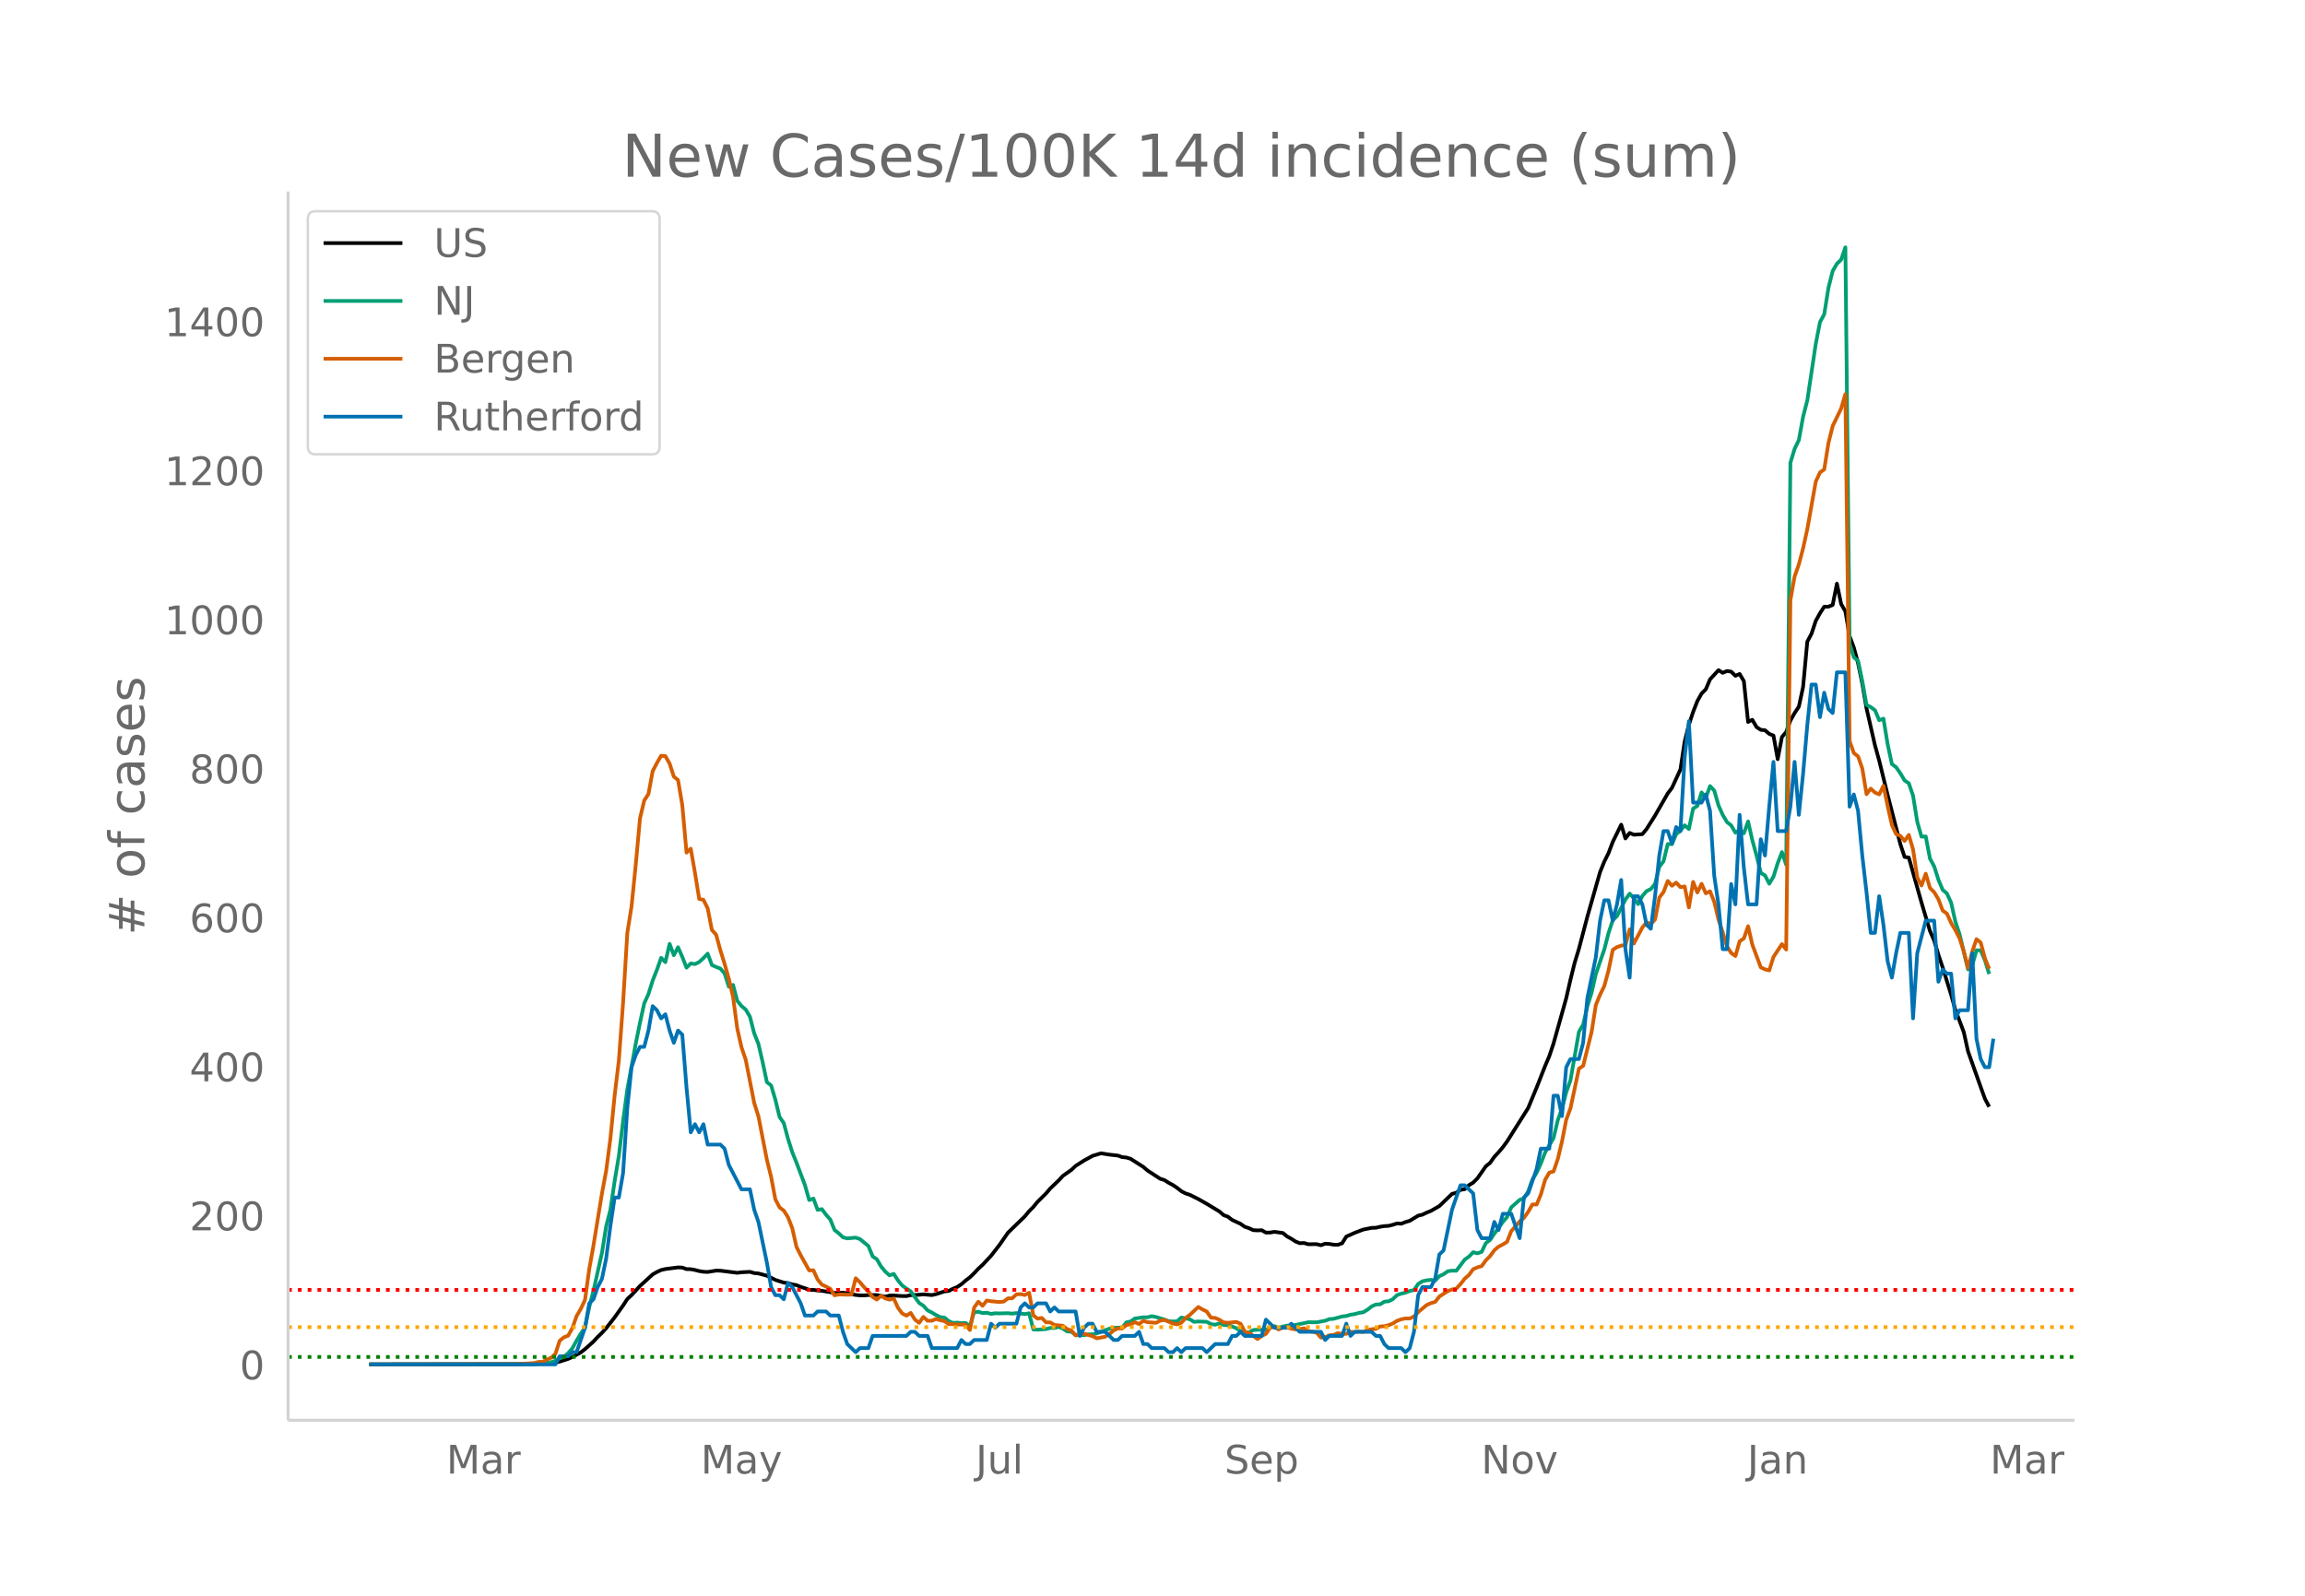 <svg height="864" viewBox="0 0 936 648" width="1248" xmlns="http://www.w3.org/2000/svg" xmlns:xlink="http://www.w3.org/1999/xlink"><defs><style>*{stroke-linecap:butt;stroke-linejoin:round}</style></defs><g id="figure_1"><path d="M0 648h936V0H0z" fill="#fff" id="patch_1"/><g id="axes_1"><path d="M117 576.72h725.4V77.76H117z" fill="none" id="patch_2"/><path clip-path="url(#p56ff0fc9cb)" d="M149.973 554.039l61.824-.089 6.869-.17 5.152-.273 1.717-.222 1.718-.366 3.434-1.1 1.718-.778 3.434-1.88 1.718-1.326 3.434-3.076 1.718-1.88 1.717-1.643 1.717-1.895 3.435-4.388 3.434-4.828 1.718-2.635 1.717-1.574 3.435-3.723 5.152-4.705 1.717-.982 1.717-.795 1.718-.396 5.152-.662 1.717.074 1.717.618 1.718.026 1.717.325 1.717.444 1.718.276 1.717.085 3.435-.55 1.717.038 6.87.862 1.717-.227 3.434-.173 1.718.5 1.717.167 3.435.887 3.434 1.718 3.435 1.105 1.717.217 1.718.499 1.717.313 1.717.713 1.718.536 1.717.657 1.717.012 1.718.252 1.717.133 5.152.847 1.717.026 1.718-.136 5.152.945 1.717.156 1.717.024 1.718-.149 3.434.01 3.435.664 1.717-.452 1.718-.023 3.434.213 1.718.008 1.717-.379 3.435-.15 1.717-.179 3.435.303 1.717-.378 3.435-1.116 1.717-.196 1.717-.877 1.718-.715 1.717-1.13 1.717-1.5 1.718-1.302 1.717-1.657 1.717-1.847 1.718-1.564 3.434-3.665 3.435-4.41 3.434-4.96 6.87-6.66 1.717-2.072 1.717-1.725 1.718-2.093 3.434-3.385 1.718-2.034 3.434-3.28 1.718-1.856 3.434-2.417 1.718-1.614 3.434-2.19 3.435-1.881 3.435-1.047 3.434.55 3.435.374 1.717.621 1.718.17 1.717.518 5.152 3.283 1.717 1.476 5.152 3.356 1.718.528 1.717 1.107 1.717.9 1.718 1.153 1.717 1.372 1.717.886 1.718.561 3.434 1.717 3.435 1.938 5.152 3.118 1.717 1.489 1.718.624 1.717 1.307 3.435 1.605 1.717 1.19 1.717.566 1.718.802 1.717.096 1.717-.075 1.718.974 1.717-.034 1.717-.283 3.435.47 1.717 1.405 1.718.945 1.717 1.105 1.717.696 1.718-.093 1.717.508 3.435-.03 1.717.446 1.717-.629 1.718.1 1.717.297 1.717.04 1.718-.586 1.717-2.745 3.435-1.537 3.434-1.305 3.435-.696 1.717-.043 1.717-.413 1.718-.258 1.717-.102 1.717-.432 1.718-.55 1.717.119 1.717-.688 1.718-.505 3.434-2.088 1.718-.403 1.717-.826 1.717-.69 3.435-1.968 5.152-4.943 1.717-.459 1.718-1.182 1.717-.279 1.717-1.635 1.718-1.034 1.717-1.728 3.435-4.91 1.717-1.377 1.717-2.454 1.718-1.843 1.717-2.031 1.717-2.333 8.587-13.603 3.435-8.302 3.434-8.746 1.718-4.03 1.717-5.144 5.152-18.378 1.717-7.525 1.718-6.898 1.717-5.623 3.435-13.07 5.152-18.109 1.717-4.242 1.717-3.45 1.718-4.544 3.434-7 1.718 5.6 1.717-2.249 1.717.727 3.435-.227 1.717-2.085 3.435-5.456 5.152-8.989 1.717-2.264 3.435-7.47 1.717-11.278 1.718-6.885 1.717-5.188 1.717-4.412 1.718-3.068 1.717-1.725 1.717-4.041 3.435-3.734 1.717 1.084 1.718-.723 1.717.247 1.717 1.68 1.718-.742 1.717 2.92 1.717 16.556 1.717-.869 1.718 2.962 1.717 1.112 1.717.173 1.718 1.477 1.717.681 1.717 9.585 1.718-8.985 1.717-2.03 1.717-4.642 1.718-3.076 1.717-2.579 1.717-7.995 1.718-18.406 1.717-3.251 1.717-5.185 1.718-3.123 1.717-2.637 1.717-.028 1.718-.697 1.717-8.636 1.717 8.272 1.718 2.982 1.717 10.077 1.717 4.606 1.718 6.346 1.717 8.31 1.717 10.038 3.435 15.027 1.717 6.198 3.435 13.99 5.152 19.948 1.717 5.173 1.718.257 5.152 18.285 3.434 11.532 1.718 3.89 1.717 5.8 1.717 5.083 3.435 11.098 1.717 6.094 3.435 9.112 1.717 7.788 5.152 14.506 1.718 4.753 1.717 3.253h0" fill="none" stroke="#000" stroke-linecap="round" stroke-width="1.5" id="line2d_1"/><path clip-path="url(#p56ff0fc9cb)" d="M149.973 554.04l65.258-.099 5.152-.235 3.435-.579 1.717-.538 1.718-1.046 1.717-.542 1.717-1.498 1.718-1.963 1.717-3.15 1.717-2.818 1.718-2.449 1.717-8.407 1.717-6.568 3.435-15.373 1.717-10.806 1.718-6.704 1.717-11.582 1.717-10.311 1.718-14.117 1.717-12.907 3.434-18.592 1.718-8.5 1.717-7.814 1.717-3.801 1.718-5.492 1.717-4.306 1.717-4.895 1.718 1.758 1.717-7.426 1.717 4.609 1.718-3.243 1.717 3.934 1.717 4.347 1.718-1.703 1.717.272 1.717-.868 1.718-1.557 1.717-1.82 1.717 4.613 1.718.804 1.717.627 1.717 1.99 1.718 5.354 1.717-.688 1.717 6.47 1.718 2.084 1.717 1.451 1.717 2.91 1.718 6.744 1.717 4.282 1.717 7.43 1.718 8.104 1.717 1.321 1.717 5.778 1.718 7.044 1.717 2.51 1.717 6.371 1.718 5.42 1.717 4.237 3.435 9.13 1.717 6.07 1.717-.613 1.718 4.599 1.717-.304 1.717 2.29 1.718 1.948 1.717 4.245 1.717 1.352 1.718 1.618 1.717.43 3.435-.307 1.717.586 3.435 2.82 1.717 4.197 1.717 1.182 1.718 2.94 1.717 2.081 1.717 1.502 1.718-.586 1.717 2.654 1.717 2.061 1.718 1.27 1.717 1.07 3.435 4.763 1.717 1.1 1.717 1.91 1.718.856 1.717 1.035 1.717.838 1.718.198 1.717 1.42 1.717.747 1.718-.126 1.717.204 1.717-.068 1.718 1.335 1.717-5.75 1.717-.136 1.718.518 1.717-.113 1.717.45 1.717-.245 1.718.054 3.434-.078 1.718.16 1.717-.208 3.435.395 1.717-.32 1.717 6.564 1.718.102 3.434-.245 1.718-.456 1.717.006 1.717-.439 1.718.705 1.717 1.145 1.717.095 1.718 1.363 1.717.099 1.717-.09 1.718-.282 1.717-.037 1.717-.34 5.152-1.953 1.718-.306 1.717-.123 1.717.065 1.718-2.18 1.717-.362 1.717-1.199 3.435-.5h1.717l1.718-.45 1.717.334 3.435 1.042 1.717.65 1.717.134 1.718-.079 1.717-1.54 3.435.72 1.717 1.049 1.717-.164 3.435.14 1.717.933 1.718.239 1.717-.549 1.717.668 1.718.112 1.717.484 1.717.725 1.718 1.19 1.717.722 1.717-.242 1.718-.947 1.717-.126 3.435.04 1.717-.947 1.717-.541 1.718.695 1.717-.555 1.717-.365 1.718.085 3.434-.715 3.435-.736 3.435.03 3.434-.64 1.718-.65 1.717-.13 3.435-.947 1.717-.204 1.717-.508 1.718-.269 1.717-.477 1.717-.252 1.718-1.025 1.717-1.366 1.717-.767 1.717-.068 1.718-1.083 1.717-.153 1.717-.862 1.718-1.656 1.717-.59 1.717-.404 1.718-.692 1.717-.344 1.717-2.5 1.718-1.08 1.717-.389 1.717-.18 1.718.306 1.717-1.812 1.717-.787 1.718-1.216 1.717-.238 1.717.044 3.435-4.53 1.717-1.223 1.718-1.775 1.717.463 1.717-.613 1.718-3.56 1.717-1.288 1.717-2.544 1.718-2.245 1.717-2.49 1.717-1.973 1.718-3.972 3.434-3.055 1.718-.6 1.717-2.847 1.717-4.814 1.718-2.725 1.717-3.802 1.717-4.404 3.435-5.88 1.717-7.256 1.718-4.752 1.717-6.615 1.717-4.84 3.435-19.707 1.717-2.899 1.718-7.501 1.717-5.488 1.717-7.562 3.435-9.988 1.717-6.66 1.718-5.188 1.717-1.696 3.435-6.728 1.717-2.378 1.717 1.877 1.718 2.381 1.717-3.307 1.717-1.976 1.718-.848 1.717-2.082 1.717-6.939 1.718-2.231 1.717-7.024 1.717.061 1.718-4.091 1.717-1.376 1.717-2.204 1.718 1.516 1.717-8.305 1.717-1.073 1.718-5.478 1.717 2.18 1.717-4.762 1.718 1.833 1.717 6.019 1.717 3.86 1.718 2.912 1.717 1.335 1.717 2.974 1.718-1.179 1.717 1.418 1.717-4.804 1.717 7.634 1.718 6.248 1.717 6.997 1.717 1.052 1.718 3.349 1.717-2.865 1.717-5.467 1.718-4.497 1.717 5.127 1.717-163.242 1.718-5.658 1.717-3.553 1.717-9.453 1.718-6.68 3.434-22.953 1.718-8.833 1.717-3.165 1.717-10.764 1.718-6.8 1.717-2.943 1.717-1.662 1.718-4.994 1.717 160.919 1.717 5.576 1.718 1.407 1.717 8.281 1.717 9.61 1.718.896 1.717 1.274 1.717 4.067 1.718-.647 1.717 10.45 1.717 7.993 1.718 1.29 1.717 2.47 1.717 2.889 1.718 1.151 1.717 5.032 1.717 10.655 1.718 5.992 1.717-.095 1.717 8.986 1.718 3.202 1.717 5.39 1.717 4.084 1.718 1.498 1.717 3.714 1.717 7.678 1.718 5.167 3.434 14.274 1.718-1.646 1.717-6.125 1.717.045 1.718 4.026 1.717 5.56h0" fill="none" stroke="#009e73" stroke-linecap="round" stroke-width="1.5" id="line2d_2"/><path clip-path="url(#p56ff0fc9cb)" d="M149.973 554.04l56.672-.097 5.152-.13 5.152-.325 1.717-.454 1.717-.033 1.718-.94 1.717-.747 1.717-1.558 1.718-5.29 1.717-1.429 1.717-.649 1.718-3.051 1.717-4.9 1.717-2.922 1.718-3.7 1.717-12.496 1.717-9.575 3.435-21.064 1.717-9.218 1.718-13.113 1.717-17.397 1.717-14.313 1.718-23.434 1.717-28.367 1.717-10.776 1.717-16.975 1.718-18.792 1.717-7.238 1.717-2.662 1.718-9.282 1.717-3.278 1.717-2.954 1.718.162 1.717 3.019 1.717 5.29 1.718 1.428 1.717 10.16 1.717 19.279 1.718-1.59 1.717 9.834 1.717 10.58 1.718.358 1.717 3.44 1.717 8.796 1.718 1.915 1.717 6.329 1.717 5.485 1.718 6.07 1.717 7.367 1.717 12.886 1.718 7.595 1.717 5.063 3.435 17.527 1.717 5.42 3.435 17.656 1.717 6.946 1.717 9.088 1.718 3.31 1.717 1.299 1.717 2.726 1.718 4.415 1.717 7.594 1.717 3.408 3.435 6.135 1.717-.033 1.718 3.733 1.717 2.077 1.717.779 1.718.974 1.717 2.596 1.717-.357 3.435.098 1.717-.033 1.718-6.653 1.717 1.622 1.717 2.045 1.718 1.753 1.717 2.207 1.717 1.038 1.718-1.525 1.717 1.071 1.717.487 1.718-.454 1.717 3.765 1.717 2.304 1.718.876 1.717-1.103 1.717 2.694 1.718 1.33 1.717-2.401 1.717 1.558h1.718l1.717-.714 1.717.519 1.718.357 1.717 1.2h1.717l1.718.195 1.717-.032 1.717.097 1.718 2.143 1.717-9.12 1.717-2.37 1.718 1.655 1.717-2.142 1.717.292 3.435.325 1.717-.195 1.717-1.298 1.718-.033 1.717-1.59 1.717-.098 1.718.357 1.717-.908 1.717 9.185 1.718 1.33 1.717-.291 1.717 1.785 1.718.032 1.717 1.039 3.435.324 1.717 1.364 1.717.551 1.718 2.013 1.717-.78 1.717.098 3.435.974 1.717.876 3.435-.65 1.717-1.103 1.718-1.46 1.717-.844 1.717.065 1.718-1.428 1.717-.292 1.717-.844 1.718.746 1.717-1.266 1.717.52 3.435.26 1.717-.877 1.718-.292 3.434 1.46 1.718.325 1.717-.649 1.717-1.883 1.718-1.298 3.434-3.213 1.718 1.006 1.717.844 1.717 2.467 1.718.13 1.717.746 1.717 1.071 1.718.162 3.434-.357 1.718.747 1.717 3.18 1.717.52 3.435 2.5 1.717-1.267 1.718-.844 1.717-2.564 1.717-.227 1.718 1.006 1.717-.746 1.717-.065 1.718.487 1.717.324 1.717-.13 1.718-.357 1.717 1.169 1.717.195 1.718.454 1.717 1.98 1.717-.162 1.718-.78 1.717-.13 1.717-.746 1.718.325 1.717-.033 1.717-.843 1.718.13 1.717-.195 1.717.13 1.718-.715 1.717-.389 1.717-.13 1.717-.974 1.718-.13 1.717-.389 1.717-.714 1.718-1.071 1.717-.617 1.717-.357 1.718.033 1.717-.812 1.717-1.785 3.435-2.888 1.717-.747 1.718-.487 1.717-2.207 3.435-2.207 1.717-.65 1.717-.356 1.718-1.85 1.717-2.175 1.717-1.525 1.718-2.337 1.717-.747 1.717-.486 1.718-2.37 1.717-1.72 1.717-2.37 1.718-1.46 1.717-.876 1.717-1.071 1.718-4.35 3.434-3.96 1.718-1.427 1.717-2.435 1.717-3.018 1.718.032 1.717-4.057 1.717-5.94 1.718-2.953 1.717-.487 1.717-4.998 1.718-7.206 1.717-8.795 1.717-4.642 3.435-16.098 1.717-1.136 3.435-13.795 1.717-10.938 1.718-4.154 1.717-3.538 1.717-6.296 1.718-8.374 1.717-1.136 1.717-.584 1.718-.26 1.717-6.362 1.717 5.745 3.435-6.491 1.717-2.11 1.718.747 1.717-1.883 1.717-8.893 1.718-2.24 1.717-4.511 1.717 1.947 1.718-1.266 1.717 1.818 1.717-.26 1.718 8.504 1.717-10.354 1.717 4.285 1.718-3.506 1.717 3.863 1.717-.844 1.718 4.317 1.717 7.173 1.717 5.193 1.718 5.68 1.717 2.694 1.717 1.233 1.718-5.972 1.717-1.169 1.717-4.966 1.717 7.498 3.435 9.218 1.717.811 1.718.422 1.717-5.485 3.435-5.193 1.717 2.207 1.717-141.902 1.718-9.607 1.717-4.9 1.717-6.525 1.718-7.79 3.434-19.311 1.718-3.7 1.717-1.233 1.717-10.744 1.718-6.88 3.434-7.109 1.718-5.842 1.717 140.928 1.717 4.836 1.718 1.33 1.717 4.934 1.717 10.419 1.718-2.24 1.717 1.59 1.717.747 1.718-3.505 1.717 8.276 1.717 7.66 1.718 3.7 1.717.714 1.717 2.045 1.718-2.434 1.717 5.874 1.717 11.393 1.718 3.278 1.717-4.804 1.717 5.81 1.718 1.72 1.717 2.857 1.717 4.576 1.718 1.233 1.717 3.798 1.717 2.888 1.718 3.408 1.717 5.258 1.717 6.784 1.718-6.719 1.717-5.03 1.717 1.395 1.718 6.427 1.717 4.251h0" fill="none" stroke="#d55e00" stroke-linecap="round" stroke-width="1.5" id="line2d_3"/><path clip-path="url(#p56ff0fc9cb)" d="M149.973 554.04h75.562l1.718-3.306h3.434l1.718-1.653h1.717l3.435-9.919 1.717-9.918 1.717-1.653 1.718-4.96 1.717-3.306 1.717-8.265 1.718-13.225 1.717-11.571h1.717l1.718-9.919 1.717-26.45 1.717-16.53 1.717-4.96 1.718-3.305h1.717l1.717-6.613 1.718-9.918 1.717 1.653 1.717 3.306 1.718-1.653 1.717 6.612 1.717 4.96 1.718-4.96 1.717 1.653 1.717 21.49 1.718 18.184 1.717-3.306 1.717 3.306 1.718-3.306 1.717 8.266h5.152l1.717 1.653 1.718 6.612 5.152 9.918h3.434l1.718 8.266 1.717 4.96 3.435 16.53 1.717 9.918 1.717 3.307h1.718l1.717 1.653 1.717-6.613 1.718 1.653 3.434 6.613 1.718 4.959h3.434l1.718-1.653h3.434l1.718 1.653h3.434l1.718 6.612 1.717 4.96 3.435 3.306 1.717-1.653h3.435l1.717-4.96h13.739l1.717-1.653h1.717l1.718 1.653h3.434l1.718 4.96h10.304l1.717-3.306 1.717 1.653h1.718l1.717-1.653h5.152l1.717-6.613 1.717 1.653 1.718-1.653h6.87l1.716-6.612 1.718-1.653 1.717 1.653h1.717l1.718-1.653h3.434l1.718 3.306 1.717-1.653 1.717 1.653h6.87l1.717 9.918 1.717-3.306 1.718-1.653h1.717l1.717 3.306h3.435l3.435 3.307h1.717l1.717-1.654h5.152l1.718-1.653 1.717 4.96h1.717l1.718 1.653h5.152l1.717 1.653h1.717l1.718-1.653 1.717 1.653 1.717-1.653h6.87l1.717 1.653 3.435-3.306h5.152l1.717-3.307h1.717l1.718-1.653 1.717 1.653h6.87l1.717-6.612 3.434 3.306h5.152l1.718-1.653 3.434 3.306h8.587l1.717 3.307 1.718-1.654h5.152l1.717-4.959 1.717 4.96 1.718-1.654h6.869l1.717 1.653h1.717l1.718 3.307 1.717 1.653h5.152l1.717 1.653 1.718-1.653 1.717-6.613 1.717-14.877 1.718-3.307h3.434l1.718-3.306 1.717-9.918 1.717-1.653 3.435-16.531 3.435-9.919h1.717l3.435 3.307 1.717 14.877 1.717 3.306h3.435l1.717-6.612 1.718 3.306 1.717-6.612h3.435l3.434 9.918 1.718-16.53 1.717-1.653 3.435-9.919 1.717-8.265h3.435l1.717-21.49h1.717l1.718 8.265 1.717-19.837 1.717-3.306h3.435l1.717-6.612 1.718-18.184 3.434-16.531 1.718-14.878 1.717-8.265h1.717l1.718 8.265 1.717-6.612 1.717-9.919 1.718 28.103 1.717 11.571 1.717-33.061h1.718l1.717 3.306 1.717 8.265 1.718 1.653 1.717-13.224 1.717-16.531 1.718-9.919h1.717l1.717 4.96 1.718-6.613 1.717 1.653 1.717-29.755 1.718-14.878 1.717 33.062h3.435l1.717-3.306 1.717 6.612 1.718 26.45 1.717 11.57 1.717 18.185h1.718l1.717-26.45 1.717 8.266 1.718-36.368 1.717 21.49 1.717 14.878h3.435l1.717-26.45 1.717 6.613 1.718-19.837 1.717-18.184 1.717 28.102h3.435l1.717-9.918 1.718-18.184 1.717 21.49 1.717-16.53 1.718-19.838 1.717-16.53h1.717l1.718 13.224 1.717-9.918 1.717 6.612 1.718 1.653 1.717-16.53h3.435l1.717 54.55 1.717-4.958 1.718 6.612 1.717 18.184 1.717 14.878 1.718 16.53h1.717l1.717-14.877 1.718 11.571 1.717 14.878 1.717 6.612 1.718-9.918 1.717-8.266h3.435l1.717 34.715 1.717-26.45 3.435-13.224h3.435l1.717 24.796 1.717-4.959 1.718 1.653h1.717l1.717 18.184 1.718-3.306h3.434l1.718-23.143 1.717 34.714 1.717 8.266 1.718 3.306h1.717l1.717-11.572h0" fill="none" stroke="#0072b2" stroke-linecap="round" stroke-width="1.5" id="line2d_4"/><path clip-path="url(#p56ff0fc9cb)" d="M117 551.014h725.4" fill="none" stroke="green" stroke-dasharray="1.5,2.475" stroke-width="1.5" id="line2d_5"/><path clip-path="url(#p56ff0fc9cb)" d="M117 538.912h725.4" fill="none" stroke="orange" stroke-dasharray="1.5,2.475" stroke-width="1.5" id="line2d_6"/><path clip-path="url(#p56ff0fc9cb)" d="M117 523.784h725.4" fill="none" stroke="red" stroke-dasharray="1.5,2.475" stroke-width="1.5" id="line2d_7"/><path d="M117 576.72V77.76" fill="none" stroke="#d3d3d3" stroke-linecap="square" stroke-width="1.25" id="patch_3"/><path d="M117 576.72h725.4" fill="none" stroke="#d3d3d3" stroke-linecap="square" stroke-width="1.25" id="patch_4"/><g id="matplotlib.axis_1"><g id="xtick_1"><g transform="matrix(.16 0 0 -.16 181.247 598.378)" fill="#696969" id="text_1"><defs><path d="M9.813 72.906h14.703l18.593-49.61 18.703 49.61h14.704V0H66.89v64.016l-18.797-50h-9.907l-18.796 50V0H9.813z" id="DejaVuSans-77"/><path d="M34.281 27.484q-10.89 0-15.093-2.484-4.204-2.484-4.204-8.5 0-4.781 3.157-7.594 3.156-2.797 8.562-2.797 7.485 0 12 5.297 4.516 5.297 4.516 14.078v2zm17.922 3.72V0H43.22v8.297Q40.14 3.328 35.547.953q-4.594-2.375-11.234-2.375-8.391 0-13.36 4.719Q6 8.016 6 15.922q0 9.219 6.172 13.906 6.187 4.688 18.437 4.688h12.61v.89q0 6.203-4.078 9.594-4.078 3.39-11.453 3.39-4.688 0-9.141-1.124-4.438-1.125-8.531-3.375v8.312q4.921 1.906 9.562 2.844 4.64.953 9.031.953 11.875 0 17.735-6.156 5.86-6.14 5.86-18.64z" id="DejaVuSans-97"/><path d="M41.11 46.297q-1.516.875-3.297 1.281Q36.03 48 33.89 48q-7.625 0-11.703-4.953-4.079-4.953-4.079-14.234V0H9.08v54.688h9.03v-8.5q2.844 4.984 7.375 7.39Q30.031 56 36.531 56q.922 0 2.047-.125 1.125-.11 2.484-.36z" id="DejaVuSans-114"/></defs><use xlink:href="#DejaVuSans-77"/><use x="86.279" xlink:href="#DejaVuSans-97"/><use x="147.559" xlink:href="#DejaVuSans-114"/></g></g><g id="xtick_2"><g transform="matrix(.16 0 0 -.16 284.558 598.378)" fill="#696969" id="text_2"><defs><path d="M32.172-5.078q-3.797-9.766-7.422-12.735-3.61-2.984-9.656-2.984H7.906v7.516h5.282q3.703 0 5.75 1.765Q21-9.766 23.483-3.219l1.61 4.094-22.11 53.813H12.5l17.094-42.766 17.093 42.766h9.516z" id="DejaVuSans-121"/></defs><use xlink:href="#DejaVuSans-77"/><use x="86.279" xlink:href="#DejaVuSans-97"/><use x="147.559" xlink:href="#DejaVuSans-121"/></g></g><g id="xtick_3"><g transform="matrix(.16 0 0 -.16 396.202 598.378)" fill="#696969" id="text_3"><defs><path d="M9.813 72.906h9.859V5.078q0-13.187-5-19.14-5-5.954-16.094-5.954h-3.75v8.297h3.078q6.531 0 9.219 3.672Q9.813-4.39 9.813 5.078z" id="DejaVuSans-74"/><path d="M8.5 21.578v33.11h8.984V21.922q0-7.766 3.016-11.656 3.031-3.875 9.094-3.875 7.265 0 11.484 4.64 4.234 4.64 4.234 12.656v31h8.985V0h-8.984v8.406Q42.047 3.422 37.718 1q-4.313-2.422-10.032-2.422-9.421 0-14.312 5.86Q8.5 10.296 8.5 21.578zM31.11 56z" id="DejaVuSans-117"/><path d="M9.422 75.984h8.984V0H9.422z" id="DejaVuSans-108"/></defs><use xlink:href="#DejaVuSans-74"/><use x="29.492" xlink:href="#DejaVuSans-117"/><use x="92.871" xlink:href="#DejaVuSans-108"/></g></g><g id="xtick_4"><g transform="matrix(.16 0 0 -.16 497.25 598.378)" fill="#696969" id="text_4"><defs><path d="M53.516 70.516V60.89q-5.61 2.687-10.594 4-4.984 1.328-9.625 1.328-8.047 0-12.422-3.125t-4.375-8.89q0-4.845 2.906-7.313 2.907-2.453 11.016-3.97l5.953-1.218q11.031-2.11 16.281-7.406 5.25-5.297 5.25-14.172 0-10.61-7.11-16.078-7.093-5.469-20.812-5.469-5.172 0-11.015 1.172Q13.14.922 6.89 3.219v10.156q6-3.36 11.765-5.078 5.766-1.703 11.328-1.703 8.438 0 13.032 3.312 4.593 3.328 4.593 9.485 0 5.359-3.297 8.39-3.296 3.032-10.812 4.547L27.484 33.5q-11.03 2.188-15.968 6.875-4.922 4.688-4.922 13.047 0 9.672 6.812 15.234 6.813 5.563 18.766 5.563 5.14 0 10.453-.938 5.328-.922 10.89-2.765z" id="DejaVuSans-83"/><path d="M56.203 29.594v-4.39H14.891q.593-9.282 5.593-14.142 5-4.859 13.938-4.859 5.172 0 10.031 1.266 4.86 1.265 9.656 3.812v-8.5Q49.266.734 44.187-.344 39.11-1.422 33.892-1.422q-13.094 0-20.735 7.61-7.64 7.625-7.64 20.625 0 13.421 7.25 21.296Q20.016 56 32.328 56q11.031 0 17.453-7.11 6.422-7.093 6.422-19.296zm-8.984 2.64q-.094 7.36-4.125 11.75-4.032 4.407-10.672 4.407-7.516 0-12.031-4.25-4.516-4.25-5.203-11.97z" id="DejaVuSans-101"/><path d="M18.11 8.203v-29H9.077v75.484h9.031v-8.296q2.844 4.875 7.157 7.234Q29.594 56 35.594 56q9.968 0 16.187-7.906 6.235-7.907 6.235-20.797T51.78 6.484q-6.218-7.906-16.187-7.906-6 0-10.328 2.375-4.313 2.375-7.157 7.25zm30.578 19.094q0 9.906-4.079 15.547-4.078 5.64-11.203 5.64-7.14 0-11.218-5.64-4.079-5.64-4.079-15.547 0-9.906 4.078-15.547 4.079-5.64 11.22-5.64 7.124 0 11.202 5.64t4.078 15.547z" id="DejaVuSans-112"/></defs><use xlink:href="#DejaVuSans-83"/><use x="63.477" xlink:href="#DejaVuSans-101"/><use x="125" xlink:href="#DejaVuSans-112"/></g></g><g id="xtick_5"><g transform="matrix(.16 0 0 -.16 601.471 598.378)" fill="#696969" id="text_5"><defs><path d="M9.813 72.906h13.28l32.329-60.984v60.984h9.562V0h-13.28L19.39 60.984V0H9.813z" id="DejaVuSans-78"/><path d="M30.61 48.39q-7.22 0-11.422-5.64-4.204-5.64-4.204-15.453 0-9.813 4.172-15.453 4.188-5.64 11.453-5.64 7.188 0 11.375 5.655 4.203 5.672 4.203 15.438 0 9.719-4.203 15.406-4.187 5.688-11.375 5.688zm0 7.61q11.718 0 18.406-7.625 6.703-7.61 6.703-21.078 0-13.422-6.703-21.078-6.688-7.64-18.407-7.64-11.765 0-18.437 7.64-6.656 7.656-6.656 21.078 0 13.469 6.656 21.078Q18.844 56 30.609 56z" id="DejaVuSans-111"/><path d="M2.984 54.688H12.5L29.594 8.797l17.093 45.89h9.516L35.687 0H23.485z" id="DejaVuSans-118"/></defs><use xlink:href="#DejaVuSans-78"/><use x="74.805" xlink:href="#DejaVuSans-111"/><use x="135.986" xlink:href="#DejaVuSans-118"/></g></g><g id="xtick_6"><g transform="matrix(.16 0 0 -.16 709.511 598.378)" fill="#696969" id="text_6"><defs><path d="M54.89 33.016V0h-8.984v32.719q0 7.765-3.031 11.61-3.031 3.858-9.078 3.858-7.281 0-11.484-4.64-4.204-4.625-4.204-12.64V0H9.08v54.688h9.03v-8.5q3.235 4.937 7.594 7.374Q30.078 56 35.797 56q9.422 0 14.25-5.828 4.844-5.828 4.844-17.156z" id="DejaVuSans-110"/></defs><use xlink:href="#DejaVuSans-74"/><use x="29.492" xlink:href="#DejaVuSans-97"/><use x="90.771" xlink:href="#DejaVuSans-110"/></g></g><g id="xtick_7"><g transform="matrix(.16 0 0 -.16 808.072 598.378)" fill="#696969" id="text_7"><use xlink:href="#DejaVuSans-77"/><use x="86.279" xlink:href="#DejaVuSans-97"/><use x="147.559" xlink:href="#DejaVuSans-114"/></g></g></g><g id="matplotlib.axis_2"><g id="ytick_1"><g transform="matrix(.16 0 0 -.16 97.32 560.119)" fill="#696969" id="text_8"><defs><path d="M31.781 66.406q-7.61 0-11.453-7.5Q16.5 51.422 16.5 36.375q0-14.984 3.828-22.484 3.844-7.5 11.453-7.5 7.672 0 11.5 7.5 3.844 7.5 3.844 22.484 0 15.047-3.844 22.531-3.828 7.5-11.5 7.5zm0 7.813q12.266 0 18.735-9.703 6.468-9.688 6.468-28.141 0-18.406-6.468-28.11-6.47-9.687-18.735-9.687-12.25 0-18.718 9.688-6.47 9.703-6.47 28.109 0 18.453 6.47 28.14Q19.53 74.22 31.78 74.22z" id="DejaVuSans-48"/></defs><use xlink:href="#DejaVuSans-48"/></g></g><g id="ytick_2"><g transform="matrix(.16 0 0 -.16 76.96 499.606)" fill="#696969" id="text_9"><defs><path d="M19.188 8.297h34.421V0H7.33v8.297q5.609 5.812 15.296 15.594 9.703 9.797 12.188 12.64 4.734 5.313 6.609 9 1.89 3.688 1.89 7.25 0 5.813-4.078 9.469-4.078 3.672-10.625 3.672-4.64 0-9.797-1.61-5.14-1.609-11-4.89v9.969Q13.767 71.78 18.938 73q5.188 1.219 9.485 1.219 11.328 0 18.062-5.672 6.735-5.656 6.735-15.125 0-4.5-1.688-8.531-1.672-4.016-6.125-9.485-1.218-1.422-7.765-8.187-6.532-6.766-18.453-18.922z" id="DejaVuSans-50"/></defs><use xlink:href="#DejaVuSans-50"/><use x="63.623" xlink:href="#DejaVuSans-48"/><use x="127.246" xlink:href="#DejaVuSans-48"/></g></g><g id="ytick_3"><g transform="matrix(.16 0 0 -.16 76.96 439.093)" fill="#696969" id="text_10"><defs><path d="M37.797 64.313L12.89 25.39h24.906zm-2.594 8.593H47.61V25.391h10.407v-8.203H47.609V0h-9.812v17.188H4.89v9.515z" id="DejaVuSans-52"/></defs><use xlink:href="#DejaVuSans-52"/><use x="63.623" xlink:href="#DejaVuSans-48"/><use x="127.246" xlink:href="#DejaVuSans-48"/></g></g><g id="ytick_4"><g transform="matrix(.16 0 0 -.16 76.96 378.58)" fill="#696969" id="text_11"><defs><path d="M33.016 40.375q-6.641 0-10.532-4.547-3.875-4.531-3.875-12.437 0-7.86 3.875-12.438 3.891-4.562 10.532-4.562 6.64 0 10.515 4.562 3.875 4.578 3.875 12.438 0 7.906-3.875 12.437-3.875 4.547-10.515 4.547zm19.578 30.922v-8.984q-3.719 1.75-7.5 2.671-3.782.938-7.5.938-9.766 0-14.922-6.594-5.14-6.594-5.875-19.922 2.875 4.25 7.219 6.516 4.359 2.266 9.578 2.266 10.984 0 17.36-6.672 6.374-6.657 6.374-18.125 0-11.235-6.64-18.032-6.641-6.78-17.672-6.78-12.657 0-19.344 9.687-6.688 9.703-6.688 28.109 0 17.281 8.204 27.563 8.203 10.28 22.015 10.28 3.719 0 7.5-.734t7.89-2.187z" id="DejaVuSans-54"/></defs><use xlink:href="#DejaVuSans-54"/><use x="63.623" xlink:href="#DejaVuSans-48"/><use x="127.246" xlink:href="#DejaVuSans-48"/></g></g><g id="ytick_5"><g transform="matrix(.16 0 0 -.16 76.96 318.068)" fill="#696969" id="text_12"><defs><path d="M31.781 34.625q-7.031 0-11.062-3.766-4.016-3.765-4.016-10.343 0-6.594 4.016-10.36Q24.75 6.391 31.78 6.391q7.032 0 11.078 3.78 4.063 3.798 4.063 10.345 0 6.578-4.031 10.343-4.016 3.766-11.11 3.766zm-9.86 4.188q-6.343 1.562-9.89 5.906Q8.5 49.079 8.5 55.329q0 8.733 6.219 13.812 6.234 5.078 17.062 5.078 10.89 0 17.094-5.078 6.203-5.079 6.203-13.813 0-6.25-3.547-10.61-3.531-4.343-9.828-5.906 7.125-1.656 11.094-6.5 3.984-4.828 3.984-11.796 0-10.61-6.468-16.282-6.47-5.656-18.532-5.656-12.047 0-18.531 5.656-6.469 5.672-6.469 16.282 0 6.968 4 11.797 4.016 4.843 11.14 6.5zM18.314 54.39q0-5.657 3.53-8.828 3.548-3.172 9.938-3.172 6.36 0 9.938 3.172 3.593 3.171 3.593 8.828 0 5.672-3.593 8.843-3.578 3.172-9.938 3.172-6.39 0-9.937-3.172-3.532-3.172-3.532-8.843z" id="DejaVuSans-56"/></defs><use xlink:href="#DejaVuSans-56"/><use x="63.623" xlink:href="#DejaVuSans-48"/><use x="127.246" xlink:href="#DejaVuSans-48"/></g></g><g id="ytick_6"><g transform="matrix(.16 0 0 -.16 66.78 257.555)" fill="#696969" id="text_13"><defs><path d="M12.406 8.297h16.11v55.625l-17.532-3.516v8.985l17.438 3.515h9.86V8.296H54.39V0H12.406z" id="DejaVuSans-49"/></defs><use xlink:href="#DejaVuSans-49"/><use x="63.623" xlink:href="#DejaVuSans-48"/><use x="127.246" xlink:href="#DejaVuSans-48"/><use x="190.869" xlink:href="#DejaVuSans-48"/></g></g><g id="ytick_7"><g transform="matrix(.16 0 0 -.16 66.78 197.043)" fill="#696969" id="text_14"><use xlink:href="#DejaVuSans-49"/><use x="63.623" xlink:href="#DejaVuSans-50"/><use x="127.246" xlink:href="#DejaVuSans-48"/><use x="190.869" xlink:href="#DejaVuSans-48"/></g></g><g id="ytick_8"><g transform="matrix(.16 0 0 -.16 66.78 136.53)" fill="#696969" id="text_15"><use xlink:href="#DejaVuSans-49"/><use x="63.623" xlink:href="#DejaVuSans-52"/><use x="127.246" xlink:href="#DejaVuSans-48"/><use x="190.869" xlink:href="#DejaVuSans-48"/></g></g><g transform="matrix(0 -.2 -.2 0 58.62 379.813)" fill="#696969" id="text_16"><defs><path d="M51.125 44H36.922l-4.11-16.313h14.313zm-7.328 27.781l-5.078-20.265h14.265L58.11 71.78h7.813L60.89 51.516h15.234V44h-17.14l-4-16.313h15.53V20.22H53.079L48 0h-7.813l5.032 20.219H30.906L25.875 0h-7.86l5.079 20.219H7.719v7.468h17.187L29 44H13.281v7.516h17.625l4.985 20.265z" id="DejaVuSans-35"/><path d="M37.11 75.984V68.5h-8.594q-4.828 0-6.72-1.953-1.874-1.953-1.874-7.031v-4.828h14.797v-6.985H19.922V0H10.89v47.703H2.297v6.984h8.594V58.5q0 9.125 4.25 13.297 4.25 4.187 13.468 4.187z" id="DejaVuSans-102"/><path d="M48.781 52.594v-8.407q-3.812 2.11-7.64 3.157-3.828 1.047-7.735 1.047-8.75 0-13.593-5.547-4.829-5.532-4.829-15.547 0-10.016 4.829-15.563 4.843-5.53 13.593-5.53 3.907 0 7.735 1.046 3.828 1.047 7.64 3.156V2.094Q45.016.344 40.984-.531q-4.015-.89-8.562-.89-12.36 0-19.64 7.765-7.266 7.765-7.266 20.953 0 13.375 7.343 21.031Q20.22 56 33.016 56q4.14 0 8.093-.86 3.953-.843 7.672-2.546z" id="DejaVuSans-99"/><path d="M44.281 53.078v-8.5q-3.797 1.953-7.906 2.922-4.094.984-8.5.984-6.688 0-10.031-2.047-3.344-2.046-3.344-6.156 0-3.125 2.39-4.906 2.391-1.781 9.626-3.39l3.078-.688q9.562-2.047 13.593-5.781 4.032-3.735 4.032-10.422 0-7.625-6.032-12.078-6.03-4.438-16.578-4.438-4.39 0-9.156.86Q10.688.296 5.422 2v9.281q4.984-2.594 9.812-3.89 4.829-1.282 9.579-1.282 6.343 0 9.75 2.172 3.421 2.172 3.421 6.125 0 3.656-2.468 5.61-2.453 1.953-10.813 3.765l-3.125.735q-8.344 1.75-12.062 5.39-3.704 3.64-3.704 9.985 0 7.718 5.47 11.906Q16.75 56 26.811 56q4.97 0 9.36-.734 4.406-.72 8.11-2.188z" id="DejaVuSans-115"/></defs><use xlink:href="#DejaVuSans-35"/><use x="83.789" xlink:href="#DejaVuSans-32"/><use x="115.576" xlink:href="#DejaVuSans-111"/><use x="176.758" xlink:href="#DejaVuSans-102"/><use x="211.963" xlink:href="#DejaVuSans-32"/><use x="243.75" xlink:href="#DejaVuSans-99"/><use x="298.73" xlink:href="#DejaVuSans-97"/><use x="360.01" xlink:href="#DejaVuSans-115"/><use x="412.109" xlink:href="#DejaVuSans-101"/><use x="473.633" xlink:href="#DejaVuSans-115"/></g></g><g transform="matrix(.24 0 0 -.24 252.577 71.76)" fill="#696969" id="text_17"><defs><path d="M4.203 54.688h8.985l11.234-42.672 11.172 42.672h10.593l11.235-42.672 11.187 42.672h8.985L63.28 0H52.688L40.922 44.828 29.109 0H18.5z" id="DejaVuSans-119"/><path d="M64.406 67.281v-10.39q-4.984 4.64-10.625 6.922-5.64 2.296-11.984 2.296-12.5 0-19.14-7.64-6.641-7.64-6.641-22.094 0-14.406 6.64-22.047 6.64-7.64 19.14-7.64 6.345 0 11.985 2.296 5.64 2.297 10.625 6.938V5.609Q59.234 2.094 53.437.33q-5.78-1.75-12.218-1.75-16.563 0-26.094 10.124-9.516 10.14-9.516 27.672 0 17.578 9.516 27.703 9.531 10.14 26.094 10.14 6.531 0 12.312-1.734 5.797-1.734 10.875-5.203z" id="DejaVuSans-67"/><path d="M25.39 72.906h8.297L8.297-9.28H0z" id="DejaVuSans-47"/><path d="M9.813 72.906h9.859V42.094L52.39 72.906h12.703L28.906 38.922 67.672 0H54.688L19.672 35.11V0h-9.86z" id="DejaVuSans-75"/><path d="M45.406 46.39v29.594h8.985V0h-8.985v8.203Q42.578 3.328 38.25.953q-4.313-2.375-10.375-2.375-9.906 0-16.14 7.906-6.22 7.922-6.22 20.813 0 12.89 6.22 20.797Q17.968 56 27.874 56q6.063 0 10.375-2.375 4.328-2.36 7.156-7.234zm-30.61-19.093q0-9.906 4.079-15.547 4.078-5.64 11.203-5.64 7.125 0 11.219 5.64 4.11 5.64 4.11 15.547 0 9.906-4.11 15.547-4.094 5.64-11.219 5.64-7.125 0-11.203-5.64-4.078-5.64-4.078-15.547z" id="DejaVuSans-100"/><path d="M9.422 54.688h8.984V0H9.422zm0 21.296h8.984v-11.39H9.422z" id="DejaVuSans-105"/><path d="M31 75.875q-6.531-11.219-9.719-22.219-3.172-10.984-3.172-22.265 0-11.266 3.203-22.328Q24.517-2 31-13.188h-7.813Q15.875-1.704 12.235 9.375q-3.64 11.078-3.64 22.016 0 10.89 3.61 21.922 3.624 11.046 10.983 22.562z" id="DejaVuSans-40"/><path d="M52 44.188q3.375 6.062 8.063 8.937Q64.75 56 71.093 56q8.548 0 13.188-5.984 4.64-5.97 4.64-17V0h-9.03v32.719q0 7.86-2.797 11.656-2.781 3.813-8.485 3.813-6.984 0-11.046-4.641-4.047-4.625-4.047-12.64V0h-9.032v32.719q0 7.906-2.78 11.687-2.782 3.782-8.595 3.782-6.89 0-10.953-4.657-4.047-4.656-4.047-12.625V0H9.08v54.688h9.03v-8.5q3.078 5.03 7.375 7.421Q29.781 56 35.687 56q5.97 0 10.141-3.031Q50 49.953 52 44.187z" id="DejaVuSans-109"/><path d="M8.016 75.875h7.812q7.313-11.516 10.953-22.563 3.64-11.03 3.64-21.921 0-10.938-3.64-22.016-3.64-11.078-10.953-22.563H8.016Q14.5-2 17.703 9.063q3.203 11.063 3.203 22.329 0 11.28-3.203 22.265-3.203 11-9.687 22.219z" id="DejaVuSans-41"/></defs><use xlink:href="#DejaVuSans-78"/><use x="74.805" xlink:href="#DejaVuSans-101"/><use x="136.328" xlink:href="#DejaVuSans-119"/><use x="218.115" xlink:href="#DejaVuSans-32"/><use x="249.902" xlink:href="#DejaVuSans-67"/><use x="319.727" xlink:href="#DejaVuSans-97"/><use x="381.006" xlink:href="#DejaVuSans-115"/><use x="433.105" xlink:href="#DejaVuSans-101"/><use x="494.629" xlink:href="#DejaVuSans-115"/><use x="546.729" xlink:href="#DejaVuSans-47"/><use x="580.42" xlink:href="#DejaVuSans-49"/><use x="644.043" xlink:href="#DejaVuSans-48"/><use x="707.666" xlink:href="#DejaVuSans-48"/><use x="771.289" xlink:href="#DejaVuSans-75"/><use x="836.865" xlink:href="#DejaVuSans-32"/><use x="868.652" xlink:href="#DejaVuSans-49"/><use x="932.275" xlink:href="#DejaVuSans-52"/><use x="995.898" xlink:href="#DejaVuSans-100"/><use x="1059.375" xlink:href="#DejaVuSans-32"/><use x="1091.162" xlink:href="#DejaVuSans-105"/><use x="1118.945" xlink:href="#DejaVuSans-110"/><use x="1182.324" xlink:href="#DejaVuSans-99"/><use x="1237.305" xlink:href="#DejaVuSans-105"/><use x="1265.088" xlink:href="#DejaVuSans-100"/><use x="1328.564" xlink:href="#DejaVuSans-101"/><use x="1390.088" xlink:href="#DejaVuSans-110"/><use x="1453.467" xlink:href="#DejaVuSans-99"/><use x="1508.447" xlink:href="#DejaVuSans-101"/><use x="1569.971" xlink:href="#DejaVuSans-32"/><use x="1601.758" xlink:href="#DejaVuSans-40"/><use x="1640.771" xlink:href="#DejaVuSans-115"/><use x="1692.871" xlink:href="#DejaVuSans-117"/><use x="1756.25" xlink:href="#DejaVuSans-109"/><use x="1853.662" xlink:href="#DejaVuSans-41"/></g><g id="legend_1"><path d="M128.2 184.5h136.45q3.2 0 3.2-3.2V88.96q0-3.2-3.2-3.2H128.2q-3.2 0-3.2 3.2v92.34q0 3.2 3.2 3.2z" fill="none" opacity=".8" stroke="#ccc" id="patch_5"/><path d="M131.4 98.718h32" fill="none" stroke="#000" stroke-linecap="round" stroke-width="1.5" id="line2d_8"/><g transform="matrix(.16 0 0 -.16 176.2 104.317)" fill="#696969" id="text_18"><defs><path d="M8.688 72.906h9.921V28.61q0-11.718 4.235-16.875 4.25-5.14 13.781-5.14 9.469 0 13.719 5.14 4.25 5.157 4.25 16.875v44.297H64.5V27.391q0-14.25-7.063-21.532-7.046-7.28-20.812-7.28-13.828 0-20.89 7.28-7.047 7.282-7.047 21.532z" id="DejaVuSans-85"/></defs><use xlink:href="#DejaVuSans-85"/><use x="73.193" xlink:href="#DejaVuSans-83"/></g><path d="M131.4 122.203h32" fill="none" stroke="#009e73" stroke-linecap="round" stroke-width="1.5" id="line2d_10"/><g transform="matrix(.16 0 0 -.16 176.2 127.802)" fill="#696969" id="text_19"><use xlink:href="#DejaVuSans-78"/><use x="74.805" xlink:href="#DejaVuSans-74"/></g><path d="M131.4 145.688h32" fill="none" stroke="#d55e00" stroke-linecap="round" stroke-width="1.5" id="line2d_12"/><g transform="matrix(.16 0 0 -.16 176.2 151.287)" fill="#696969" id="text_20"><defs><path d="M19.672 34.813V8.108H35.5q7.953 0 11.781 3.297 3.844 3.297 3.844 10.078 0 6.844-3.844 10.078-3.828 3.25-11.781 3.25zm0 29.984V42.828h14.61q7.218 0 10.75 2.703 3.546 2.719 3.546 8.282 0 5.515-3.547 8.25-3.531 2.734-10.75 2.734zm-9.86 8.11h25.204q11.28 0 17.375-4.688Q58.5 63.53 58.5 54.89q0-6.703-3.125-10.657-3.125-3.953-9.188-4.922 7.282-1.562 11.313-6.53 4.031-4.954 4.031-12.376 0-9.765-6.64-15.093Q48.25 0 35.984 0H9.812z" id="DejaVuSans-66"/><path d="M45.406 27.984q0 9.766-4.031 15.125-4.016 5.375-11.297 5.375-7.219 0-11.25-5.375-4.031-5.359-4.031-15.125 0-9.718 4.031-15.093t11.25-5.375q7.281 0 11.297 5.375 4.031 5.375 4.031 15.093zm8.985-21.203q0-13.953-6.203-20.765Q42-20.797 29.203-20.797q-4.734 0-8.937.703-4.203.703-8.157 2.172v8.735q3.954-2.141 7.813-3.157 3.86-1.031 7.86-1.031 8.843 0 13.234 4.61 4.39 4.609 4.39 13.937v4.453q-2.781-4.844-7.125-7.234Q33.938 0 27.875 0 17.828 0 11.672 7.656q-6.156 7.672-6.156 20.328 0 12.688 6.156 20.344Q17.828 56 27.875 56q6.063 0 10.406-2.39 4.344-2.391 7.125-7.22v8.297h8.985z" id="DejaVuSans-103"/></defs><use xlink:href="#DejaVuSans-66"/><use x="68.604" xlink:href="#DejaVuSans-101"/><use x="130.127" xlink:href="#DejaVuSans-114"/><use x="169.49" xlink:href="#DejaVuSans-103"/><use x="232.967" xlink:href="#DejaVuSans-101"/><use x="294.49" xlink:href="#DejaVuSans-110"/></g><path d="M131.4 169.173h32" fill="none" stroke="#0072b2" stroke-linecap="round" stroke-width="1.5" id="line2d_14"/><g transform="matrix(.16 0 0 -.16 176.2 174.773)" fill="#696969" id="text_21"><defs><path d="M44.39 34.188q3.172-1.079 6.172-4.594 3-3.516 6.032-9.672L66.609 0H56l-9.313 18.703q-3.624 7.328-7.015 9.719-3.39 2.39-9.25 2.39h-10.75V0h-9.86v72.906h22.266q12.5 0 18.656-5.234 6.157-5.219 6.157-15.766 0-6.89-3.203-11.437-3.204-4.532-9.297-6.282zM19.673 64.797V38.922h12.406q7.125 0 10.766 3.297 3.64 3.297 3.64 9.687 0 6.39-3.64 9.64-3.64 3.25-10.766 3.25z" id="DejaVuSans-82"/><path d="M18.313 70.219V54.688h18.5v-6.985h-18.5V18.016q0-6.688 1.828-8.594 1.828-1.906 7.453-1.906h9.218V0h-9.218q-10.407 0-14.36 3.875-3.953 3.89-3.953 14.14v29.688H2.687v6.984h6.594V70.22z" id="DejaVuSans-116"/><path d="M54.89 33.016V0h-8.984v32.719q0 7.765-3.031 11.61-3.031 3.858-9.078 3.858-7.281 0-11.484-4.64-4.204-4.625-4.204-12.64V0H9.08v75.984h9.03V46.188q3.235 4.937 7.594 7.374Q30.078 56 35.797 56q9.422 0 14.25-5.828 4.844-5.828 4.844-17.156z" id="DejaVuSans-104"/></defs><use xlink:href="#DejaVuSans-82"/><use x="64.982" xlink:href="#DejaVuSans-117"/><use x="128.361" xlink:href="#DejaVuSans-116"/><use x="167.57" xlink:href="#DejaVuSans-104"/><use x="230.949" xlink:href="#DejaVuSans-101"/><use x="292.473" xlink:href="#DejaVuSans-114"/><use x="333.586" xlink:href="#DejaVuSans-102"/><use x="368.791" xlink:href="#DejaVuSans-111"/><use x="429.973" xlink:href="#DejaVuSans-114"/><use x="469.336" xlink:href="#DejaVuSans-100"/></g></g></g></g><defs><clipPath id="p56ff0fc9cb"><path d="M117 77.76h725.4v498.96H117z"/></clipPath></defs></svg>